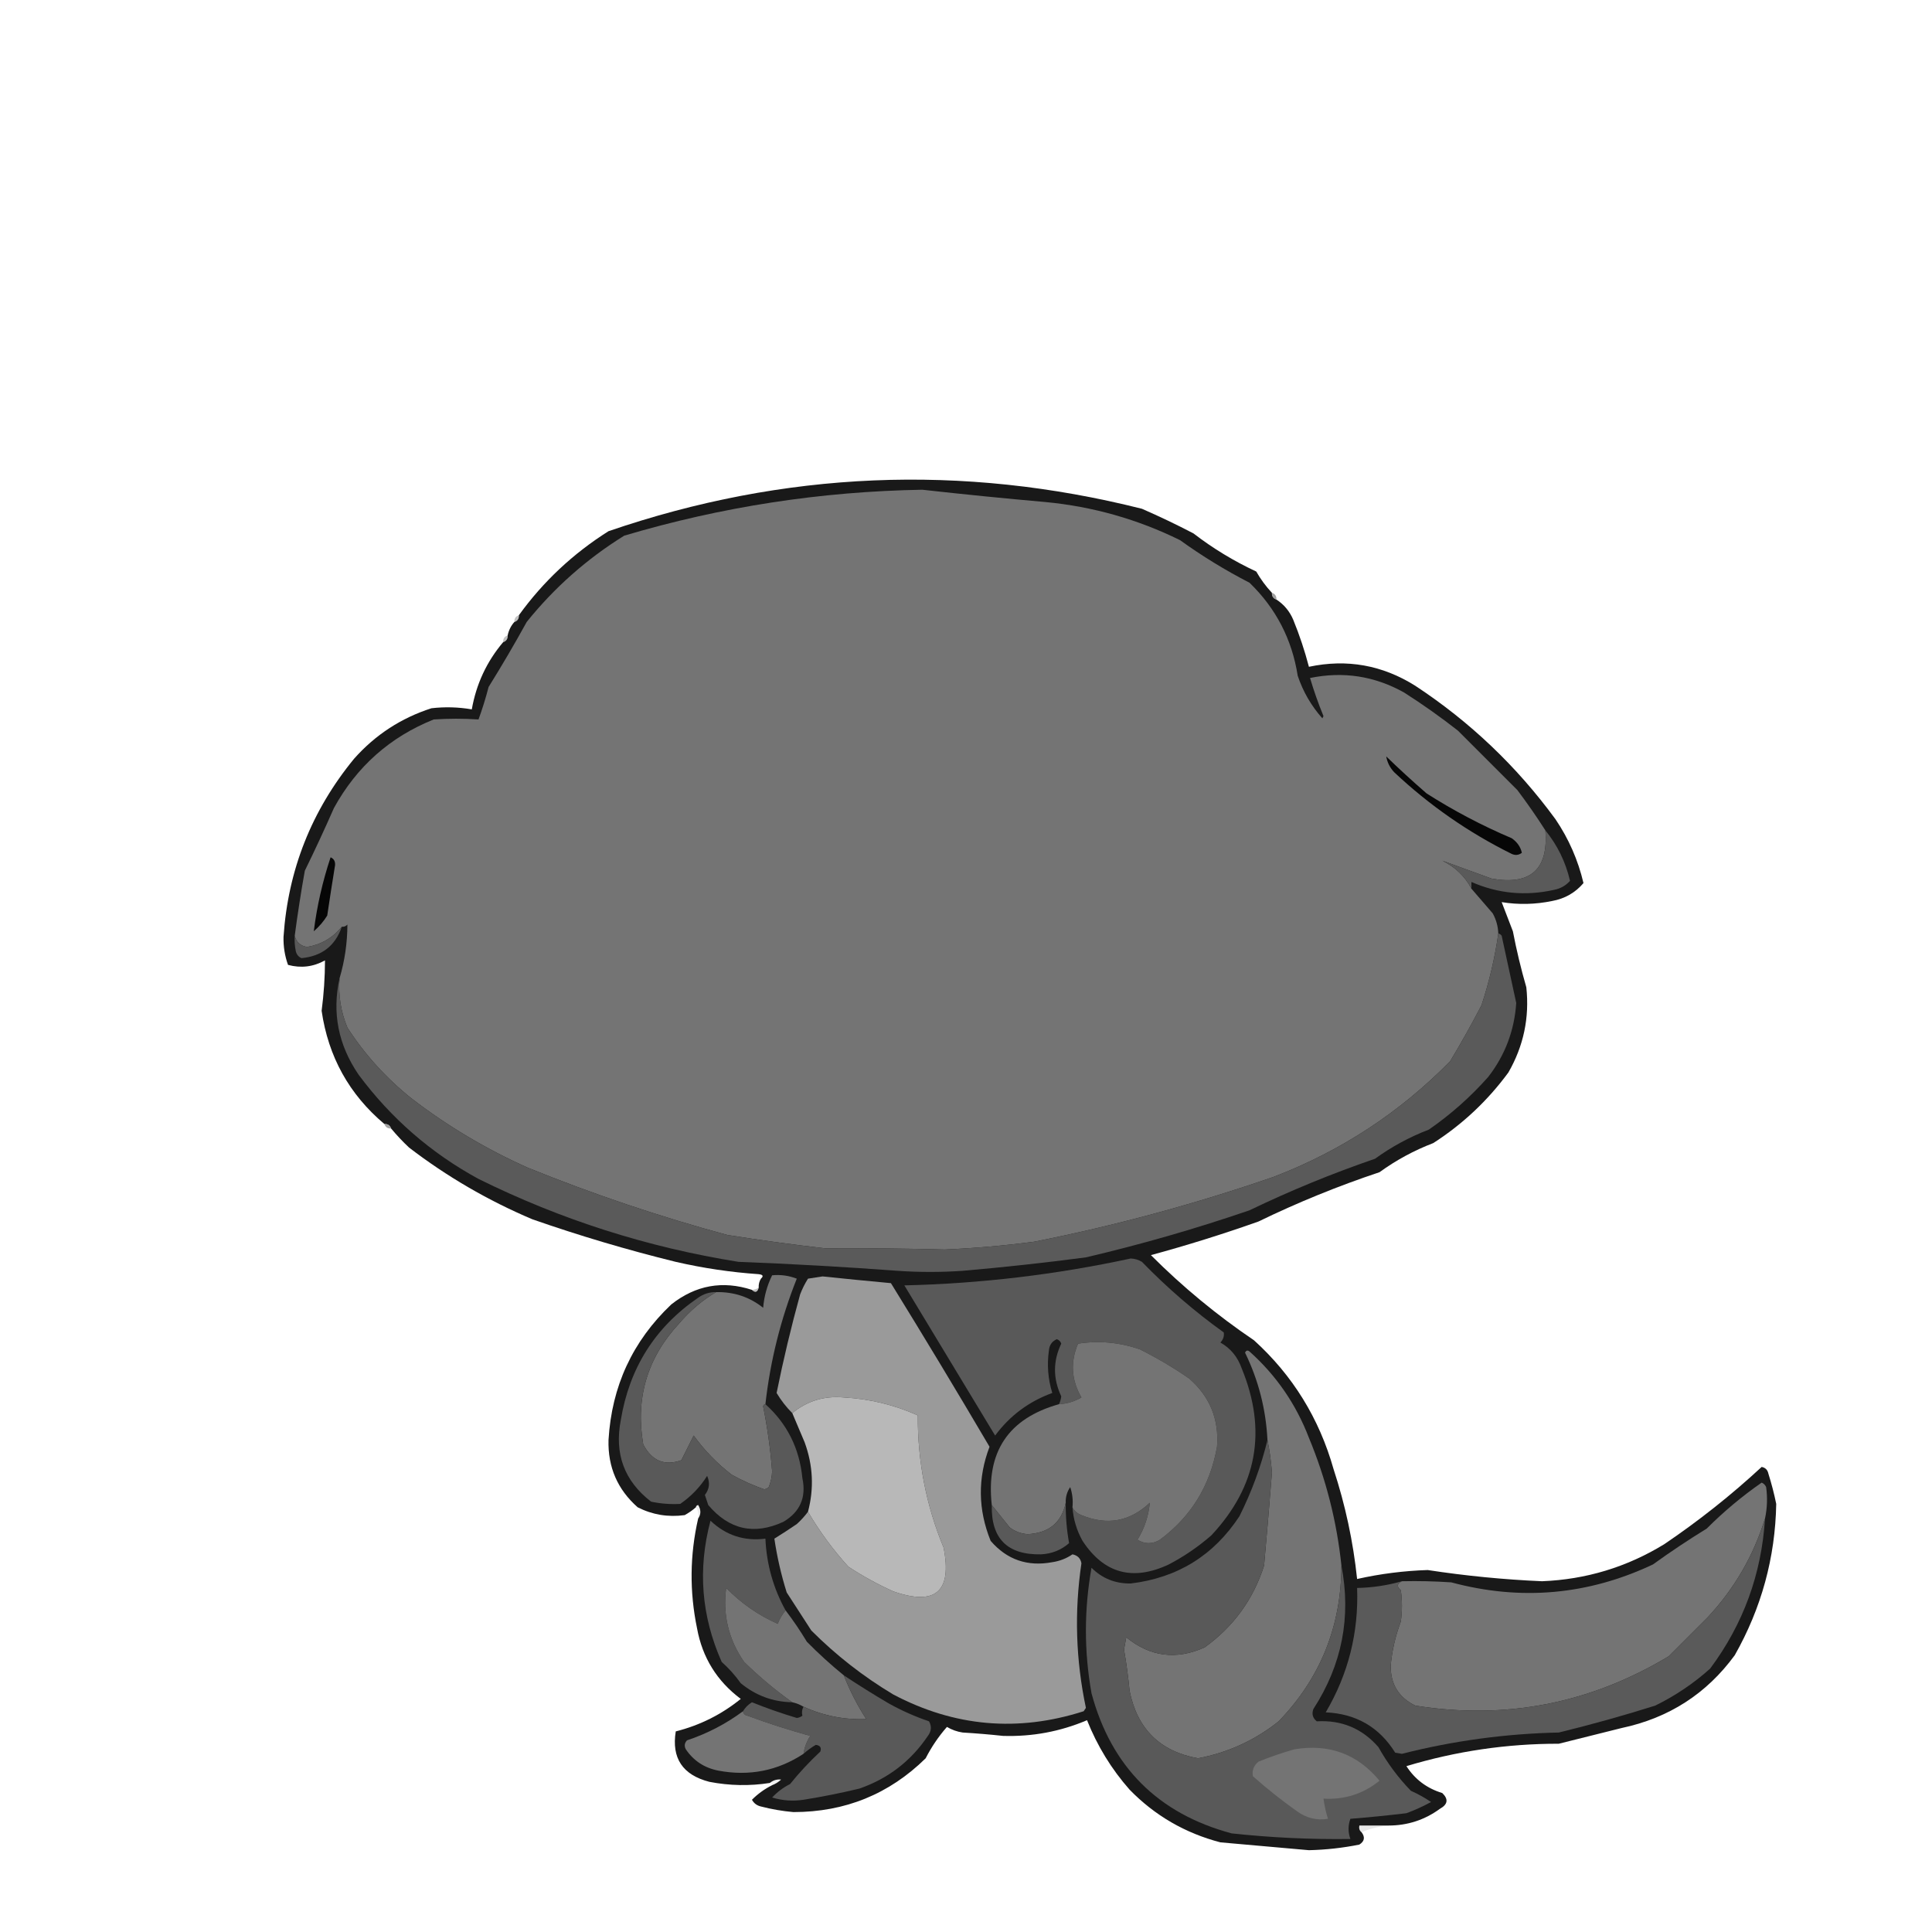 <?xml version="1.0" encoding="UTF-8"?>
<!DOCTYPE svg PUBLIC "-//W3C//DTD SVG 1.1//EN" "http://www.w3.org/Graphics/SVG/1.1/DTD/svg11.dtd">
<svg xmlns="http://www.w3.org/2000/svg" version="1.1" width="862px" height="862px" style="shape-rendering:geometricPrecision; text-rendering:geometricPrecision; image-rendering:optimizeQuality; fill-rule:evenodd; clip-rule:evenodd" xmlns:xlink="http://www.w3.org/1999/xlink">
<g><path style="opacity:0.994" fill="#191919" d="M 567.5,264.5 C 567.427,266.027 568.094,267.027 569.5,267.5C 572.889,269.725 575.389,272.725 577,276.5C 579.793,283.332 582.126,290.332 584,297.5C 600.968,293.905 616.801,296.738 631.5,306C 655.874,322.039 676.708,341.873 694,365.5C 699.911,374.23 704.077,383.73 706.5,394C 702.842,398.302 698.175,400.969 692.5,402C 684.965,403.55 677.465,403.716 670,402.5C 671.622,406.676 673.289,411.01 675,415.5C 676.619,423.927 678.619,432.26 681,440.5C 682.454,454.02 679.787,466.687 673,478.5C 663.749,491.086 652.582,501.586 639.5,510C 630.893,513.302 622.893,517.635 615.5,523C 597.029,529.157 579.029,536.491 561.5,545C 545.683,550.606 529.683,555.606 513.5,560C 527.668,574.176 543.001,586.843 559.5,598C 576.758,613.656 588.591,632.823 595,655.5C 600.246,671.481 603.746,687.814 605.5,704.5C 615.856,702.179 626.356,700.846 637,700.5C 653.9,703.09 670.9,704.757 688,705.5C 707.617,704.722 725.784,699.222 742.5,689C 757.923,678.567 772.423,667.067 786,654.5C 787.653,654.82 788.653,655.82 789,657.5C 790.41,661.976 791.577,666.476 792.5,671C 792.058,695.003 785.891,717.503 774,738.5C 761.43,755.698 744.596,766.531 723.5,771C 714.162,773.335 704.828,775.668 695.5,778C 672.316,777.979 649.649,781.312 627.5,788C 631.324,793.922 636.657,797.922 643.5,800C 646.319,802.72 645.986,805.053 642.5,807C 635.644,812.007 627.978,814.507 619.5,814.5C 615.167,814.5 610.833,814.5 606.5,814.5C 606.263,815.791 606.596,816.791 607.5,817.5C 609.143,819.708 608.81,821.541 606.5,823C 599.093,824.492 591.593,825.325 584,825.5C 570.833,824.357 557.666,823.19 544.5,822C 528.753,817.882 515.253,810.049 504,798.5C 495.911,789.336 489.577,779.003 485,767.5C 473.056,772.575 460.556,774.908 447.5,774.5C 441.513,773.858 435.513,773.358 429.5,773C 427,772.625 424.667,771.792 422.5,770.5C 418.78,774.733 415.613,779.4 413,784.5C 396.732,800.487 377.065,808.487 354,808.5C 349.103,808.068 344.269,807.234 339.5,806C 337.709,805.585 336.376,804.585 335.5,803C 338.138,800.346 341.138,798.18 344.5,796.5C 345.973,795.928 347.307,795.095 348.5,794C 346.609,793.797 344.943,794.297 343.5,795.5C 334.515,796.911 325.515,796.744 316.5,795C 304.562,791.925 299.562,784.425 301.5,772.5C 312.272,769.781 321.939,764.947 330.5,758C 319.87,750.041 313.37,739.541 311,726.5C 307.602,710.123 307.769,693.789 311.5,677.5C 312.793,675.636 312.793,673.636 311.5,671.5C 310.893,671.624 310.56,671.957 310.5,672.5C 309.013,673.804 307.346,674.97 305.5,676C 298.059,677.01 291.059,675.843 284.5,672.5C 275.52,664.574 271.187,654.574 271.5,642.5C 272.908,618.525 282.242,598.358 299.5,582C 310.392,573.408 322.392,571.241 335.5,575.5C 336.947,576.885 337.947,576.552 338.5,574.5C 338.433,573.041 338.766,571.708 339.5,570.5C 340.757,569.377 340.424,568.711 338.5,568.5C 326.038,567.642 313.704,565.808 301.5,563C 279.858,557.675 258.525,551.341 237.5,544C 217.724,535.619 199.39,524.952 182.5,512C 179.629,509.297 176.962,506.464 174.5,503.5C 174.027,502.094 173.027,501.427 171.5,501.5C 155.808,488.291 146.475,471.458 143.5,451C 144.485,443.505 144.985,436.005 145,428.5C 139.772,431.396 134.272,432.062 128.5,430.5C 127.063,426.472 126.397,422.305 126.5,418C 128.512,388.142 139.012,361.642 158,338.5C 167.466,327.852 178.966,320.352 192.5,316C 198.537,315.303 204.537,315.47 210.5,316.5C 212.5,305.171 217.167,295.171 224.5,286.5C 225.906,286.027 226.573,285.027 226.5,283.5C 226.992,281.181 227.992,279.181 229.5,277.5C 230.906,277.027 231.573,276.027 231.5,274.5C 242.367,259.469 255.701,246.969 271.5,237C 349.867,210.135 429.201,206.801 509.5,227C 517.288,230.394 524.955,234.061 532.5,238C 541.167,244.671 550.501,250.338 560.5,255C 562.476,258.463 564.81,261.63 567.5,264.5 Z"/></g>
<g><path style="opacity:1" fill="#747474" d="M 689.5,370.5 C 690.902,387.925 682.902,395.091 665.5,392C 658.055,389.299 650.722,386.633 643.5,384C 649.312,386.856 653.645,391.023 656.5,396.5C 659.649,400.095 662.816,403.762 666,407.5C 667.549,410.312 668.382,413.312 668.5,416.5C 666.96,427.329 664.46,437.996 661,448.5C 656.587,456.995 651.92,465.328 647,473.5C 624.616,496.285 598.45,513.452 568.5,525C 533.438,537.135 497.772,546.802 461.5,554C 448.218,555.752 434.884,556.918 421.5,557.5C 403.85,557.023 386.183,556.857 368.5,557C 353.786,555.321 339.12,553.321 324.5,551C 294.298,542.821 264.631,532.821 235.5,521C 216.909,512.707 199.575,502.374 183.5,490C 172.265,480.999 162.765,470.499 155,458.5C 152.079,451.45 150.912,444.117 151.5,436.5C 153.812,428.669 154.979,420.669 155,412.5C 154.329,413.252 153.496,413.586 152.5,413.5C 148.453,418.44 143.286,421.44 137,422.5C 134.013,422.01 132.18,420.343 131.5,417.5C 132.785,407.793 134.285,398.126 136,388.5C 140.527,379.252 144.86,369.918 149,360.5C 159.166,341.997 173.999,328.83 193.5,321C 200.196,320.559 206.863,320.559 213.5,321C 215.227,316.265 216.727,311.432 218,306.5C 223.919,296.998 229.586,287.331 235,277.5C 247.29,262.212 261.79,249.379 278.5,239C 321.88,226.104 366.213,219.27 411.5,218.5C 429.758,220.539 448.091,222.373 466.5,224C 487.579,226.012 507.579,231.679 526.5,241C 536.332,248.086 546.666,254.419 557.5,260C 569.285,271.403 576.452,285.237 579,301.5C 581.39,308.619 585.057,314.953 590,320.5C 590.167,320.167 590.333,319.833 590.5,319.5C 588.2,313.909 586.2,308.242 584.5,302.5C 599.35,299.458 613.35,301.625 626.5,309C 634.778,314.278 642.778,319.945 650.5,326C 659.333,334.833 668.167,343.667 677,352.5C 681.433,358.384 685.599,364.384 689.5,370.5 Z"/></g>
<g><path style="opacity:0.725" fill="#7d7d7d" d="M 567.5,264.5 C 568.906,264.973 569.573,265.973 569.5,267.5C 568.094,267.027 567.427,266.027 567.5,264.5 Z"/></g>
<g><path style="opacity:0.486" fill="#7e7e7e" d="M 231.5,274.5 C 231.573,276.027 230.906,277.027 229.5,277.5C 229.427,275.973 230.094,274.973 231.5,274.5 Z"/></g>
<g><path style="opacity:0.486" fill="#7e7e7e" d="M 226.5,283.5 C 226.573,285.027 225.906,286.027 224.5,286.5C 224.427,284.973 225.094,283.973 226.5,283.5 Z"/></g>
<g><path style="opacity:1" fill="#060606" d="M 618.5,337.5 C 624.258,343.084 630.258,348.584 636.5,354C 648.598,361.716 661.264,368.383 674.5,374C 676.954,375.74 678.454,377.907 679,380.5C 677.612,381.554 676.112,381.72 674.5,381C 655.168,371.421 637.668,359.255 622,344.5C 620.121,342.473 618.954,340.14 618.5,337.5 Z"/></g>
<g><path style="opacity:1" fill="#5a5a5a" d="M 689.5,370.5 C 694.856,377.048 698.523,384.548 700.5,393C 698.652,395.093 696.319,396.426 693.5,397C 680.712,399.885 668.379,398.718 656.5,393.5C 656.5,394.5 656.5,395.5 656.5,396.5C 653.645,391.023 649.312,386.856 643.5,384C 650.722,386.633 658.055,389.299 665.5,392C 682.902,395.091 690.902,387.925 689.5,370.5 Z"/></g>
<g><path style="opacity:1" fill="#060606" d="M 147.5,382.5 C 148.947,383.134 149.613,384.301 149.5,386C 148.279,393.491 147.113,400.991 146,408.5C 144.374,411.128 142.374,413.461 140,415.5C 141.411,404.282 143.911,393.282 147.5,382.5 Z"/></g>
<g><path style="opacity:1" fill="#595959" d="M 152.5,413.5 C 149.619,421.965 143.619,426.631 134.5,427.5C 133.201,426.91 132.368,425.91 132,424.5C 131.503,422.19 131.337,419.857 131.5,417.5C 132.18,420.343 134.013,422.01 137,422.5C 143.286,421.44 148.453,418.44 152.5,413.5 Z"/></g>
<g><path style="opacity:1" fill="#5a5a5a" d="M 668.5,416.5 C 669.117,416.611 669.617,416.944 670,417.5C 672.171,427.514 674.337,437.514 676.5,447.5C 675.668,459.82 671.501,470.82 664,480.5C 656.058,489.448 647.225,497.281 637.5,504C 628.893,507.302 620.893,511.635 613.5,517C 594.377,523.561 575.711,531.228 557.5,540C 533.486,548.228 509.153,555.228 484.5,561C 466.207,563.412 447.874,565.412 429.5,567C 419.833,567.667 410.167,567.667 400.5,567C 376.857,565.241 353.19,563.908 329.5,563C 288.931,556.527 250.265,544.193 213.5,526C 192.263,514.431 174.43,498.931 160,479.5C 150.917,466.205 148.084,451.872 151.5,436.5C 150.912,444.117 152.079,451.45 155,458.5C 162.765,470.499 172.265,480.999 183.5,490C 199.575,502.374 216.909,512.707 235.5,521C 264.631,532.821 294.298,542.821 324.5,551C 339.12,553.321 353.786,555.321 368.5,557C 386.183,556.857 403.85,557.023 421.5,557.5C 434.884,556.918 448.218,555.752 461.5,554C 497.772,546.802 533.438,537.135 568.5,525C 598.45,513.452 624.616,496.285 647,473.5C 651.92,465.328 656.587,456.995 661,448.5C 664.46,437.996 666.96,427.329 668.5,416.5 Z"/></g>
<g><path style="opacity:0.718" fill="#7f7f7f" d="M 171.5,501.5 C 173.027,501.427 174.027,502.094 174.5,503.5C 172.973,503.573 171.973,502.906 171.5,501.5 Z"/></g>
<g><path style="opacity:1" fill="#595959" d="M 478.5,672.5 C 479.316,674.144 480.65,675.31 482.5,676C 493.934,680.724 504.101,678.891 513,670.5C 512.484,676.348 510.651,681.848 507.5,687C 510.833,689 514.167,689 517.5,687C 531.421,676.687 539.921,662.853 543,645.5C 543.947,633.228 539.78,623.061 530.5,615C 523.496,610.163 516.163,605.829 508.5,602C 499.47,598.897 490.303,598.064 481,599.5C 477.485,607.683 477.985,615.683 482.5,623.5C 479.407,625.309 476.074,626.309 472.5,626.5C 473.018,625.423 473.352,624.256 473.5,623C 469.778,615.111 469.778,607.278 473.5,599.5C 473.167,598.5 472.5,597.833 471.5,597.5C 469.364,598.472 468.197,600.139 468,602.5C 467.081,608.966 467.581,615.299 469.5,621.5C 459.058,625.296 450.558,631.63 444,640.5C 430.5,618.167 417,595.833 403.5,573.5C 437.551,572.702 471.217,568.702 504.5,561.5C 506.299,561.577 507.966,562.077 509.5,563C 520.782,574.621 532.948,585.121 546,594.5C 546.265,596.163 545.765,597.663 544.5,599C 549.027,601.543 552.194,605.376 554,610.5C 565.425,638.292 560.925,663.126 540.5,685C 534.687,690.075 528.354,694.408 521.5,698C 505.398,705.566 492.565,702.066 483,687.5C 480.383,682.817 478.883,677.817 478.5,672.5 Z"/></g>
<g><path style="opacity:0.118" fill="#c4c4c4" d="M 338.5,568.5 C 340.424,568.711 340.757,569.377 339.5,570.5C 339.167,569.833 338.833,569.167 338.5,568.5 Z"/></g>
<g><path style="opacity:1" fill="#747474" d="M 341.5,626.5 C 340.957,626.56 340.624,626.893 340.5,627.5C 342.423,637.058 343.757,646.724 344.5,656.5C 344.406,658.923 343.906,661.256 343,663.5C 342.439,664.022 341.772,664.355 341,664.5C 335.989,662.745 331.156,660.578 326.5,658C 319.953,652.954 314.286,647.12 309.5,640.5C 307.682,644.136 305.849,647.802 304,651.5C 296.56,654.165 290.893,651.832 287,644.5C 283.432,623.869 288.766,605.869 303,590.5C 307.859,584.786 313.359,580.119 319.5,576.5C 327.483,576.346 334.483,578.679 340.5,583.5C 340.918,578.414 342.251,573.58 344.5,569C 348.256,568.625 351.922,569.125 355.5,570.5C 348.327,588.524 343.661,607.191 341.5,626.5 Z"/></g>
<g><path style="opacity:1" fill="#9a9a9a" d="M 360.5,674.5 C 365.636,683.259 371.636,691.426 378.5,699C 384.877,703.189 391.544,706.855 398.5,710C 417.397,716.636 424.897,710.136 421,690.5C 413.216,671.683 409.383,652.016 409.5,631.5C 398.985,626.788 387.985,624.121 376.5,623.5C 367.747,622.705 360.081,625.039 353.5,630.5C 350.807,627.803 348.473,624.803 346.5,621.5C 349.487,606.708 352.987,592.041 357,577.5C 357.93,575.064 359.097,572.731 360.5,570.5C 362.667,570.167 364.833,569.833 367,569.5C 377.186,570.567 387.352,571.567 397.5,572.5C 412.418,596.667 427.085,621.001 441.5,645.5C 436.166,659.522 436.333,673.522 442,687.5C 449.259,695.897 458.426,699.063 469.5,697C 472.798,696.513 475.798,695.347 478.5,693.5C 480.786,693.96 482.119,695.293 482.5,697.5C 479.307,719.149 479.973,740.649 484.5,762C 484.167,762.5 483.833,763 483.5,763.5C 454.121,772.925 425.787,770.425 398.5,756C 385.188,748.027 373.021,738.527 362,727.5C 358.333,721.833 354.667,716.167 351,710.5C 348.531,702.626 346.698,694.626 345.5,686.5C 348.84,684.43 352.174,682.263 355.5,680C 357.402,678.27 359.069,676.437 360.5,674.5 Z"/></g>
<g><path style="opacity:0.553" fill="#8f8f8f" d="M 338.5,574.5 C 337.947,576.552 336.947,576.885 335.5,575.5C 336.609,575.443 337.609,575.11 338.5,574.5 Z"/></g>
<g><path style="opacity:1" fill="#595959" d="M 319.5,576.5 C 313.359,580.119 307.859,584.786 303,590.5C 288.766,605.869 283.432,623.869 287,644.5C 290.893,651.832 296.56,654.165 304,651.5C 305.849,647.802 307.682,644.136 309.5,640.5C 314.286,647.12 319.953,652.954 326.5,658C 331.156,660.578 335.989,662.745 341,664.5C 341.772,664.355 342.439,664.022 343,663.5C 343.906,661.256 344.406,658.923 344.5,656.5C 343.757,646.724 342.423,637.058 340.5,627.5C 340.624,626.893 340.957,626.56 341.5,626.5C 351.199,635.23 356.699,646.23 358,659.5C 359.809,668.085 356.976,674.585 349.5,679C 336.467,684.992 325.3,682.492 316,671.5C 315.5,670 315,668.5 314.5,667C 316.52,664.379 316.853,661.545 315.5,658.5C 312.383,663.451 308.383,667.618 303.5,671C 299.152,671.238 294.819,670.905 290.5,670C 278.528,660.766 274.028,648.599 277,633.5C 280.837,610.292 292.337,592.125 311.5,579C 313.909,577.293 316.575,576.46 319.5,576.5 Z"/></g>
<g><path style="opacity:1" fill="#747474" d="M 478.5,672.5 C 478.817,669.428 478.484,666.428 477.5,663.5C 476.056,665.608 475.39,667.941 475.5,670.5C 473.625,679.348 467.958,684.015 458.5,684.5C 455.512,684.283 452.845,683.283 450.5,681.5C 447.814,678.097 445.147,674.764 442.5,671.5C 439.876,647.833 449.876,632.833 472.5,626.5C 476.074,626.309 479.407,625.309 482.5,623.5C 477.985,615.683 477.485,607.683 481,599.5C 490.303,598.064 499.47,598.897 508.5,602C 516.163,605.829 523.496,610.163 530.5,615C 539.78,623.061 543.947,633.228 543,645.5C 539.921,662.853 531.421,676.687 517.5,687C 514.167,689 510.833,689 507.5,687C 510.651,681.848 512.484,676.348 513,670.5C 504.101,678.891 493.934,680.724 482.5,676C 480.65,675.31 479.316,674.144 478.5,672.5 Z"/></g>
<g><path style="opacity:1" fill="#747474" d="M 598.5,698.5 C 598.426,725.588 589.092,748.755 570.5,768C 559.897,776.467 547.897,781.967 534.5,784.5C 517.611,781.445 507.444,771.445 504,754.5C 503.406,748.293 502.572,742.126 501.5,736C 501.833,734.167 502.167,732.333 502.5,730.5C 513.145,739.213 524.812,740.713 537.5,735C 550.384,725.714 559.218,713.548 564,698.5C 565.245,684.678 566.411,670.844 567.5,657C 567.12,651.981 566.454,647.148 565.5,642.5C 564.83,628.805 561.496,615.805 555.5,603.5C 556.002,602.479 556.668,602.312 557.5,603C 569.419,613.659 578.252,626.492 584,641.5C 591.615,659.836 596.448,678.836 598.5,698.5 Z"/></g>
<g><path style="opacity:1" fill="#b8b8b8" d="M 360.5,674.5 C 363.251,664.076 362.751,653.743 359,643.5C 357.154,639.145 355.321,634.812 353.5,630.5C 360.081,625.039 367.747,622.705 376.5,623.5C 387.985,624.121 398.985,626.788 409.5,631.5C 409.383,652.016 413.216,671.683 421,690.5C 424.897,710.136 417.397,716.636 398.5,710C 391.544,706.855 384.877,703.189 378.5,699C 371.636,691.426 365.636,683.259 360.5,674.5 Z"/></g>
<g><path style="opacity:1" fill="#595959" d="M 565.5,642.5 C 566.454,647.148 567.12,651.981 567.5,657C 566.411,670.844 565.245,684.678 564,698.5C 559.218,713.548 550.384,725.714 537.5,735C 524.812,740.713 513.145,739.213 502.5,730.5C 502.167,732.333 501.833,734.167 501.5,736C 502.572,742.126 503.406,748.293 504,754.5C 507.444,771.445 517.611,781.445 534.5,784.5C 547.897,781.967 559.897,776.467 570.5,768C 589.092,748.755 598.426,725.588 598.5,698.5C 602.933,721.449 598.766,742.782 586,762.5C 585.175,764.701 585.675,766.534 587.5,768C 598.604,767.364 607.771,771.197 615,779.5C 618.98,786.624 623.814,793.124 629.5,799C 632.661,800.413 635.661,802.08 638.5,804C 634.952,805.941 631.286,807.607 627.5,809C 619.193,809.999 610.86,810.832 602.5,811.5C 601.423,814.474 601.423,817.474 602.5,820.5C 584.783,820.736 567.116,819.903 549.5,818C 516.667,809.167 495.833,788.333 487,755.5C 483.667,736.833 483.667,718.167 487,699.5C 491.793,704.268 497.627,706.601 504.5,706.5C 525.326,704.005 541.492,694.005 553,676.5C 558.507,665.462 562.674,654.128 565.5,642.5 Z"/></g>
<g><path style="opacity:1" fill="#747474" d="M 787.5,677.5 C 782.369,694.092 773.869,708.758 762,721.5C 756.167,727.333 750.333,733.167 744.5,739C 709.438,760.087 671.771,767.42 631.5,761C 624.017,757.373 620.35,751.373 620.5,743C 621.128,736.319 622.628,729.819 625,723.5C 625.667,718.833 625.667,714.167 625,709.5C 623.07,707.923 623.237,706.59 625.5,705.5C 632.841,705.334 640.174,705.5 647.5,706C 678.557,714.335 708.557,711.668 737.5,698C 745.312,692.365 753.312,687.032 761.5,682C 769.093,674.4 777.26,667.567 786,661.5C 786.945,661.905 787.612,662.572 788,663.5C 788.648,668.204 788.481,672.871 787.5,677.5 Z"/></g>
<g><path style="opacity:1" fill="#595959" d="M 475.5,670.5 C 475.435,676.617 475.935,682.617 477,688.5C 473.472,691.584 469.306,693.251 464.5,693.5C 449.477,693.811 442.144,686.477 442.5,671.5C 445.147,674.764 447.814,678.097 450.5,681.5C 452.845,683.283 455.512,684.283 458.5,684.5C 467.958,684.015 473.625,679.348 475.5,670.5 Z"/></g>
<g><path style="opacity:0.18" fill="#9e9e9e" d="M 310.5,672.5 C 310.56,671.957 310.893,671.624 311.5,671.5C 312.793,673.636 312.793,675.636 311.5,677.5C 311.784,675.585 311.451,673.919 310.5,672.5 Z"/></g>
<g><path style="opacity:1" fill="#595959" d="M 350.5,718.5 C 349.043,720.242 347.876,722.242 347,724.5C 338.32,720.657 330.654,715.324 324,708.5C 322.417,720.502 325.084,731.502 332,741.5C 338.772,748.117 345.939,754.117 353.5,759.5C 344.842,759.336 337.175,756.503 330.5,751C 328.037,747.535 325.204,744.369 322,741.5C 312.917,721.081 311.25,700.081 317,678.5C 323.898,685.032 332.065,687.698 341.5,686.5C 342.025,697.943 345.025,708.61 350.5,718.5 Z"/></g>
<g><path style="opacity:1" fill="#5a5a5a" d="M 787.5,677.5 C 785.943,702.345 777.776,724.679 763,744.5C 755.61,751.115 747.444,756.615 738.5,761C 724.3,765.467 709.966,769.467 695.5,773C 671.798,773.505 648.464,776.672 625.5,782.5C 624.5,782.333 623.5,782.167 622.5,782C 615.422,770.621 605.089,764.621 591.5,764C 601.57,746.886 606.237,728.386 605.5,708.5C 612.311,708.365 618.977,707.365 625.5,705.5C 623.237,706.59 623.07,707.923 625,709.5C 625.667,714.167 625.667,718.833 625,723.5C 622.628,729.819 621.128,736.319 620.5,743C 620.35,751.373 624.017,757.373 631.5,761C 671.771,767.42 709.438,760.087 744.5,739C 750.333,733.167 756.167,727.333 762,721.5C 773.869,708.758 782.369,694.092 787.5,677.5 Z"/></g>
<g><path style="opacity:1" fill="#747474" d="M 350.5,718.5 C 353.904,722.965 357.071,727.631 360,732.5C 365.289,737.867 370.789,742.867 376.5,747.5C 379.148,754.295 382.482,760.795 386.5,767C 376.802,767.387 367.468,765.554 358.5,761.5C 356.95,760.559 355.284,759.893 353.5,759.5C 345.939,754.117 338.772,748.117 332,741.5C 325.084,731.502 322.417,720.502 324,708.5C 330.654,715.324 338.32,720.657 347,724.5C 347.876,722.242 349.043,720.242 350.5,718.5 Z"/></g>
<g><path style="opacity:1" fill="#595959" d="M 376.5,747.5 C 382.999,751.811 389.665,755.978 396.5,760C 402.274,763.222 408.274,765.888 414.5,768C 415.749,770.21 415.582,772.376 414,774.5C 406.476,785.682 396.31,793.515 383.5,798C 375.234,799.989 366.9,801.656 358.5,803C 353.761,803.726 349.095,803.393 344.5,802C 346.809,799.513 349.476,797.513 352.5,796C 356.633,790.866 361.133,786.032 366,781.5C 366.612,779.763 365.946,778.763 364,778.5C 362.019,779.65 360.186,780.984 358.5,782.5C 358.924,779.646 359.924,776.979 361.5,774.5C 352.07,771.913 342.737,768.913 333.5,765.5C 332.287,765.253 331.62,764.586 331.5,763.5C 332.479,761.855 333.812,760.521 335.5,759.5C 342.062,762.14 348.729,764.474 355.5,766.5C 356.442,766.392 357.275,766.059 358,765.5C 357.645,764.041 357.811,762.707 358.5,761.5C 367.468,765.554 376.802,767.387 386.5,767C 382.482,760.795 379.148,754.295 376.5,747.5 Z"/></g>
<g><path style="opacity:1" fill="#747474" d="M 331.5,763.5 C 331.62,764.586 332.287,765.253 333.5,765.5C 342.737,768.913 352.07,771.913 361.5,774.5C 359.924,776.979 358.924,779.646 358.5,782.5C 346.952,790.089 334.285,792.589 320.5,790C 314.309,788.792 309.475,785.626 306,780.5C 305.219,779.056 305.386,777.723 306.5,776.5C 315.584,773.459 323.917,769.126 331.5,763.5 Z"/></g>
<g><path style="opacity:1" fill="#747474" d="M 577.5,780.5 C 592.957,777.906 605.623,782.573 615.5,794.5C 608.26,800.357 599.926,803.024 590.5,802.5C 590.911,805.553 591.577,808.553 592.5,811.5C 587.462,812.33 582.795,811.164 578.5,808C 571.727,803.194 565.227,798.028 559,792.5C 558.542,789.904 559.375,787.737 561.5,786C 566.846,783.83 572.179,781.997 577.5,780.5 Z"/></g>
<g><path style="opacity:0.165" fill="#adadad" d="M 344.5,796.5 C 344.5,795.833 344.167,795.5 343.5,795.5C 344.943,794.297 346.609,793.797 348.5,794C 347.307,795.095 345.973,795.928 344.5,796.5 Z"/></g>
<g><path style="opacity:0.282" fill="#acacac" d="M 619.5,814.5 C 615.232,814.869 611.232,815.869 607.5,817.5C 606.596,816.791 606.263,815.791 606.5,814.5C 610.833,814.5 615.167,814.5 619.5,814.5 Z"/></g>
</svg>
